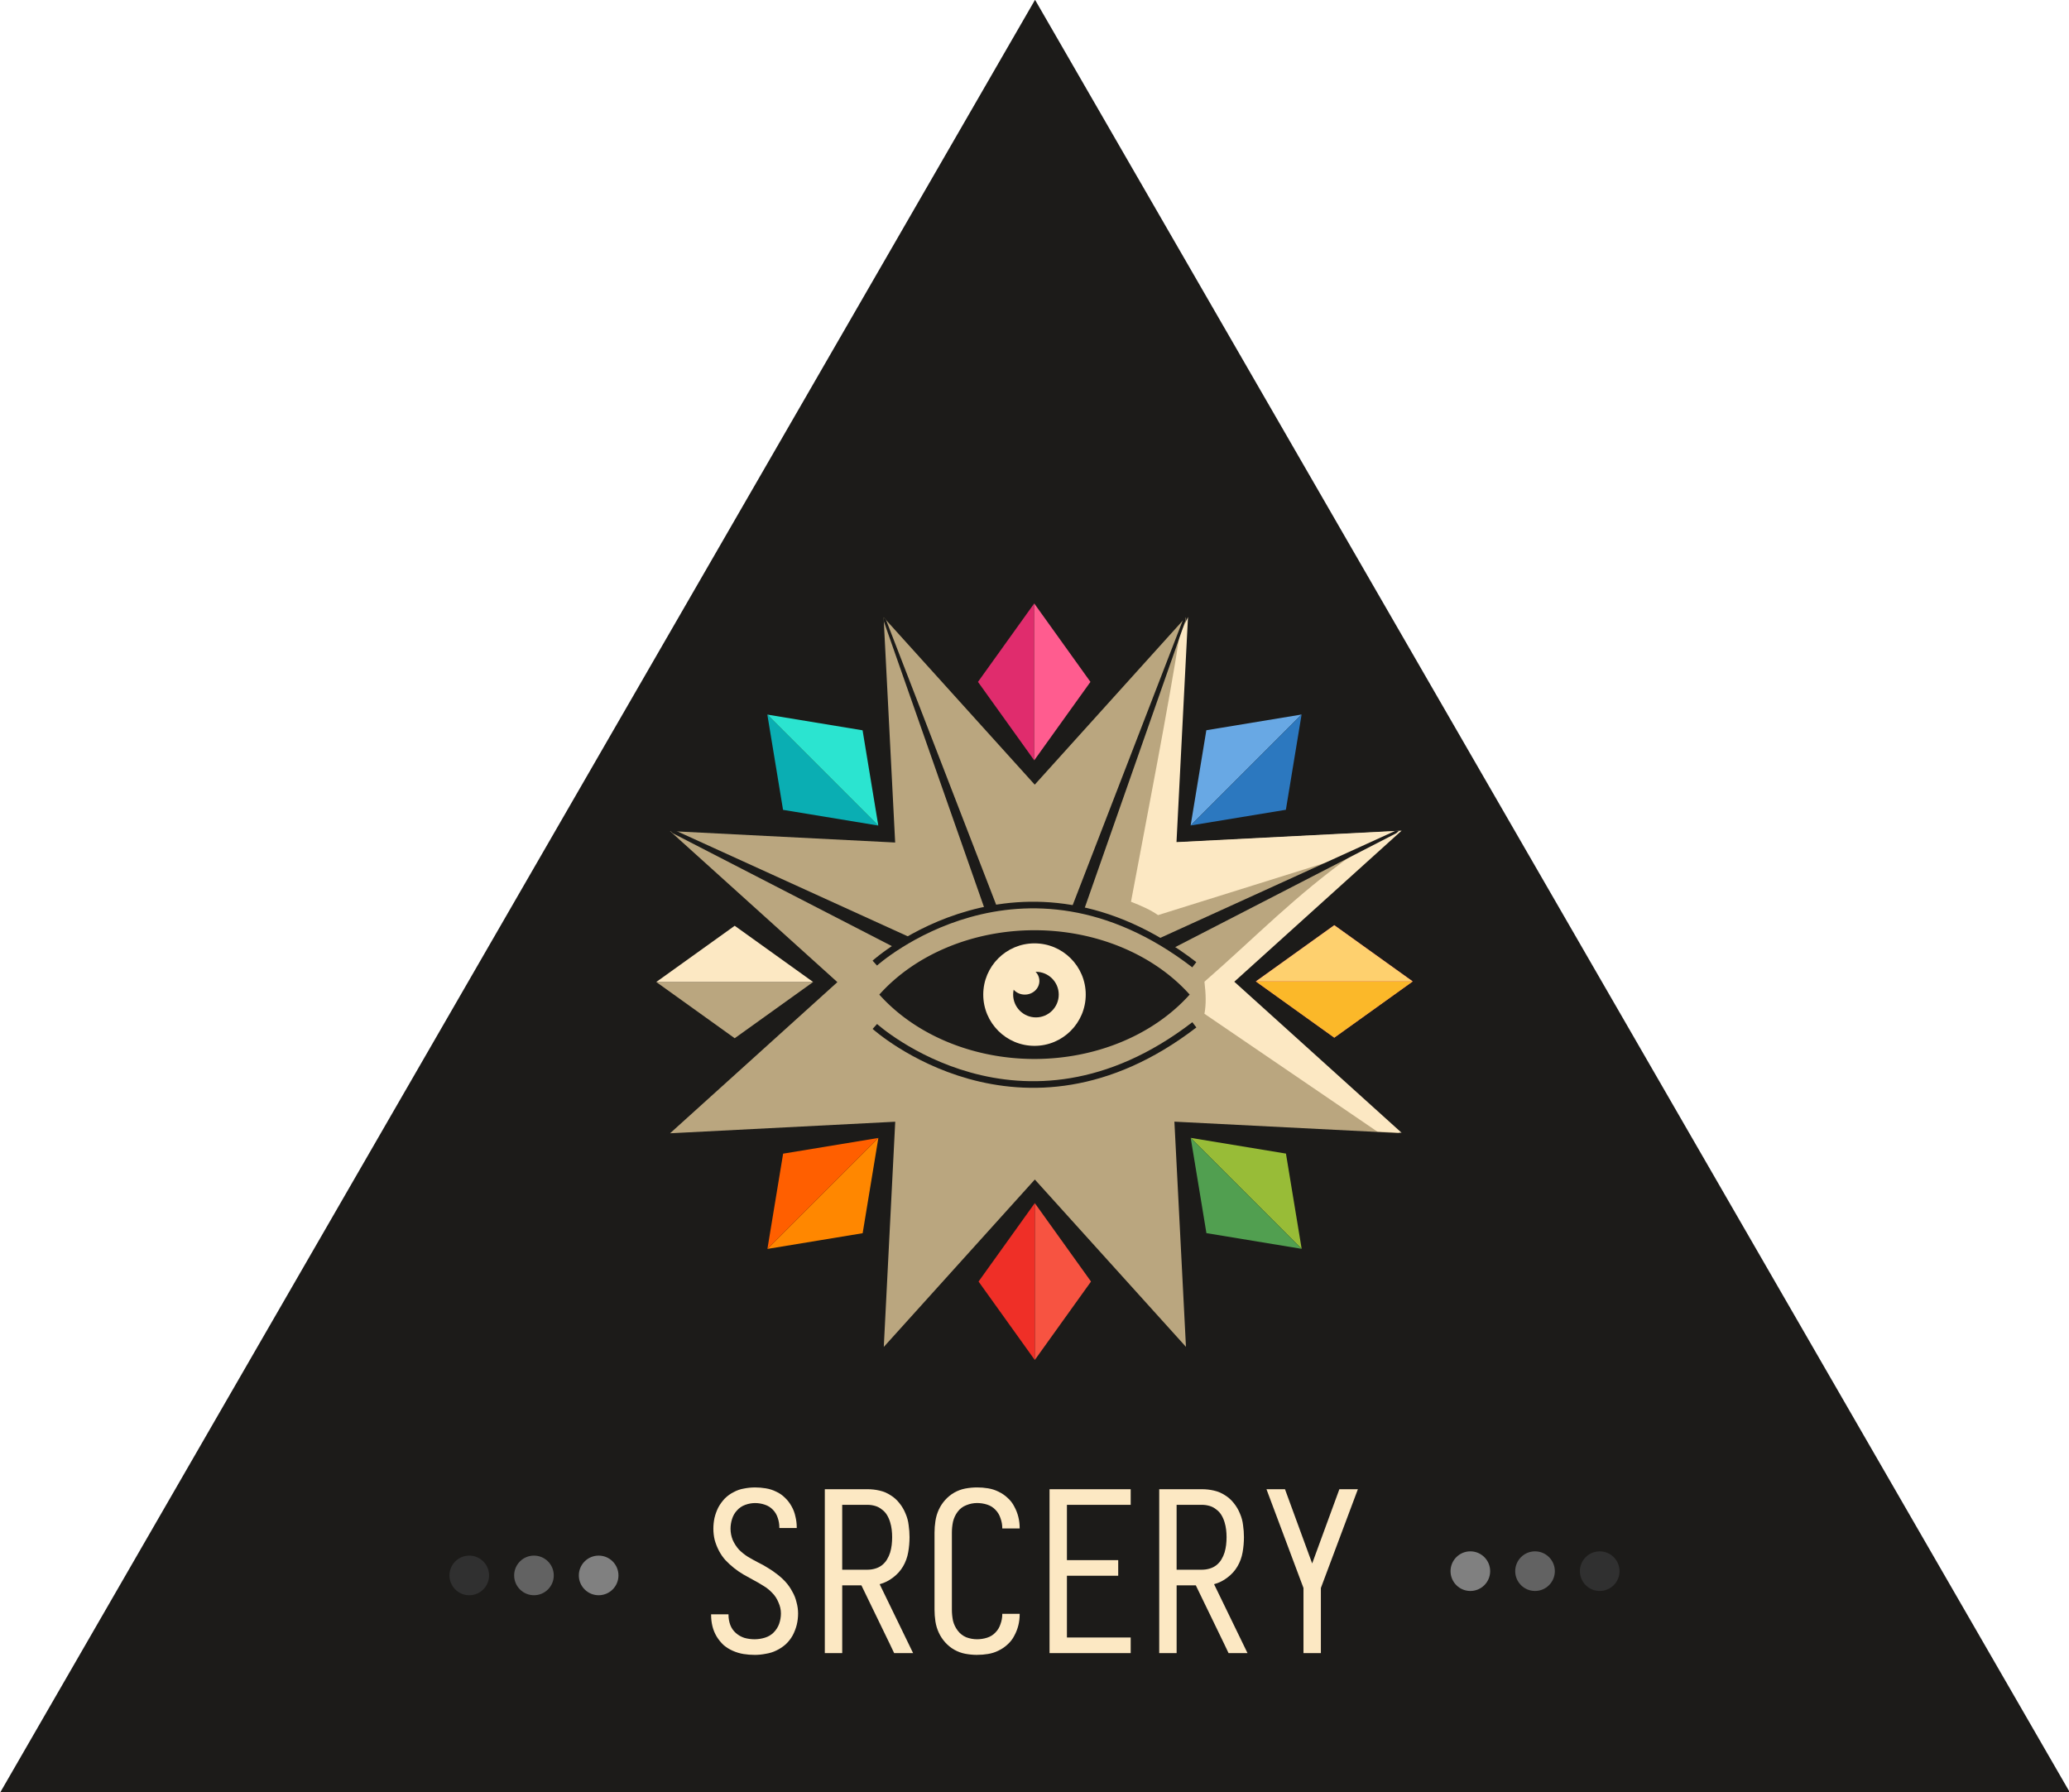 <svg height="541.862" viewBox="0 0 165.547 143.368" width="625.688" xmlns="http://www.w3.org/2000/svg"><g transform="translate(-48.886 -15.493)"><path d="m71.684 54.92 28.648-49.62 28.648-49.62 28.648 49.62 28.648 49.62-57.296-0z" fill="#1c1b19" transform="matrix(1.445 0 0 1.445 -54.673 79.52)"/><path d="m94.704 91.458-6.043-16.993-16.289 7.743 7.743-16.289-16.993-6.043 16.993-6.043-7.743-16.289 16.289 7.743 6.043-16.993 6.043 16.993 16.289-7.743-7.743 16.289 16.993 6.043-16.993 6.043 7.743 16.289-16.289-7.743z" fill="#baa67f" stroke-linejoin="round" stroke-width=".529" transform="matrix(.383 .924 -.924 .383 150.736 -16.377)"/><path d="m131.658 89.913a15.393 12.582 0 0 0 -12.415 5.15 15.393 12.582 0 0 0 12.415 5.15 15.393 12.582 0 0 0 12.417-5.153 15.393 12.582 0 0 0 -12.417-5.147z" fill="#1c1b19"/><circle cx="131.659" cy="95.063" fill="#fce8c3" r="4.1"/><circle cx="131.775" cy="95.063" fill="#1c1b19" r="1.824"/><ellipse cx="130.885" cy="93.972" fill="#fce8c3" rx="1.165" ry="1.091"/><path d="m118.885 97.611s11.678 10.538 25.565-.129" fill="none" stroke="#1c1b19" stroke-width=".529"/><path d="m143.941 64.855-.665 1.417c-.853 5.515-2.626 14.595-3.896 21.364.856.332 1.588.66 2.164 1.068l15.664-4.901c-4.716 3.351-7.833 6.642-11.951 10.229.119 1.002.143 1.805 0 2.565l13.822 9.42 1.954.1-13.387-12.085 13.387-12.086-18.012.92z" fill="#fce8c3"/><path d="m102.985 81.962-.306-.016.231.208 17.803 9.169 1.196-.745z" fill="#1c1b19"/><g fill="#fce8c3" stroke-width=".265" transform="translate(2.988 1.745)"><path d="m106.275 146.142q-.446 0-.892-.071-.428-.071-.838-.25-.41-.178-.749-.464-.321-.303-.553-.678-.232-.392-.339-.821-.107-.446-.107-.892v-.071h1.391v.053q0 .41.143.803.143.375.446.642.303.268.696.392.392.107.803.107.41 0 .821-.125.41-.125.696-.41.303-.303.446-.696.143-.41.143-.838 0-.446-.196-.874-.178-.446-.499-.767-.321-.339-.714-.571-.392-.25-.803-.464-.392-.214-.803-.446-.392-.232-.749-.517-.357-.285-.678-.624-.303-.339-.517-.749-.214-.41-.339-.856-.107-.446-.107-.91 0-.428.089-.856.107-.446.303-.838.214-.392.517-.714.321-.321.714-.517.392-.214.821-.285.446-.089.892-.089.428 0 .856.071.446.071.838.268.392.178.696.482.321.303.535.696.214.375.303.803.107.428.107.856v.071h-1.391v-.053q0-.375-.125-.749-.125-.392-.392-.66-.268-.285-.66-.41-.375-.125-.767-.125-.392 0-.785.143-.392.143-.66.446-.268.285-.392.678-.125.392-.125.785 0 .464.178.91.196.428.499.767.321.321.714.571.392.232.803.446.41.196.803.446.392.232.749.517.375.285.678.624.303.339.517.749.232.392.339.856.125.446.125.892 0 .464-.107.91-.107.428-.321.838-.214.392-.553.714-.339.303-.749.499-.392.196-.856.268-.446.089-.892.089z"/><path d="m111.894 145.999v-13.111h3.425q.482 0 .945.107.482.107.892.375.41.25.714.642.303.375.482.821.196.446.25.928.071.482.071.963 0 .607-.107 1.213-.107.607-.41 1.124-.303.517-.803.892-.482.375-1.07.535l2.676 5.512h-1.516l-.392-.821-2.23-4.602h-1.534v5.423zm3.425-6.671q.303 0 .607-.089.303-.089.535-.268.25-.196.41-.464.161-.268.25-.553.089-.303.125-.607.036-.303.036-.624 0-.303-.036-.606-.036-.303-.125-.589-.089-.303-.25-.571-.161-.268-.41-.446-.232-.196-.535-.285-.303-.089-.607-.089h-2.034v5.191z"/><path d="m124.078 146.142q-.464 0-.945-.089-.464-.089-.874-.321-.41-.232-.731-.589-.321-.357-.517-.785-.196-.428-.268-.892-.071-.482-.071-.945v-6.154q0-.464.071-.928.071-.482.268-.91.196-.428.517-.785.321-.357.731-.589.41-.232.874-.321.482-.089.945-.089.446 0 .874.071.446.071.838.268.41.196.731.499.339.303.535.696.214.392.321.821.107.428.107.874v.053h-1.391v-.036q0-.392-.143-.785-.125-.392-.41-.678-.268-.285-.66-.41-.392-.125-.803-.125-.446 0-.874.178-.41.161-.678.517-.268.357-.375.803-.089.428-.089.874v6.154q0 .446.089.892.107.428.375.785.268.357.678.535.428.161.874.161.41 0 .803-.125.392-.125.66-.41.285-.285.41-.678.143-.392.143-.785v-.036h1.391v.053q0 .446-.107.874-.107.428-.321.821-.196.392-.535.696-.321.303-.731.499-.392.196-.838.268-.428.071-.874.071z"/><path d="m129.875 145.999v-13.111h6.493v1.249h-5.102v4.424h4.103v1.249h-4.103v4.941h5.102v1.249z"/><path d="m138.651 145.999v-13.111h3.425q.482 0 .945.107.482.107.892.375.41.25.714.642.303.375.482.821.196.446.25.928.071.482.071.963 0 .607-.107 1.213-.107.607-.41 1.124-.303.517-.803.892-.482.375-1.07.535l2.676 5.512h-1.516l-.392-.821-2.23-4.602h-1.534v5.423zm3.425-6.671q.303 0 .607-.089.303-.089.535-.268.25-.196.41-.464.161-.268.25-.553.089-.303.125-.607.036-.303.036-.624 0-.303-.036-.606-.036-.303-.125-.589-.089-.303-.25-.571-.161-.268-.41-.446-.232-.196-.535-.285-.303-.089-.607-.089h-2.034v5.191z"/><path d="m150.193 145.999v-5.209l-2.961-7.902h1.481l2.176 5.94 2.176-5.94h1.481l-2.961 7.902v5.209z"/></g><g fill="#baa67f"><circle cx="166.533" cy="141.189" fill="#808080" r="1.585"/><circle cx="171.708" cy="141.189" fill="#626262" r="1.585"/><circle cx="176.884" cy="141.189" fill="#303030" r="1.585"/></g><g fill="#baa67f"><circle cx="86.434" cy="141.53" fill="#303030" r="1.585"/><circle cx="91.61" cy="141.53" fill="#626262" r="1.585"/><circle cx="96.786" cy="141.53" fill="#808080" r="1.585"/></g><g transform="translate(-.196)"><path d="m119.077 92.543s11.678-10.538 25.565.129" fill="none" stroke="#1c1b19" stroke-width=".529"/><g fill="#1c1b19"><path d="m143.736 65.083.205-.228-.016.31-8.129 23.18-.978-.202z"/><path d="m160.727 81.962.306-.016-.231.208-17.803 9.169-1.196-.745z"/><path d="m119.975 65.083-.205-.228.016.31 8.129 23.18.978-.202z"/><path d="m102.985 81.962-.306-.016.231.208 17.803 9.169 1.196-.745z"/></g></g><path d="m155.602 94.032c0 6.612-2.68 12.597-7.013 16.93-4.333 4.333-10.319 7.013-16.93 7.013s-12.597-2.68-16.93-7.013c-4.333-4.333-7.013-10.319-7.013-16.93 0-6.612 2.68-12.597 7.013-16.93 4.333-4.333 10.319-7.013 16.93-7.013s12.597 2.68 16.93 7.013 7.013 10.319 7.013 16.93z" fill="none" stroke-miterlimit="0" stroke-width="1"/><g stroke-linejoin="round" stroke-width=".038"><g transform="matrix(0 2.022 -2.022 0 390.299 -22.244)"><path d="m57.494 119.154-2.225-3.104 2.225-3.104" fill="#e02c6d"/><path d="m57.494 112.946 2.225 3.104-2.225 3.104" fill="#ff5c8f"/></g><g transform="matrix(1.43 1.43 -1.43 1.43 232.326 -171.073)"><path d="m57.494 119.154-2.225-3.104 2.225-3.104" fill="#68a8e4"/><path d="m57.494 112.946 2.225 3.104-2.225 3.104" fill="#2c78bf"/></g><g transform="matrix(2.022 0 0 2.022 15.384 -164.608)"><path d="m57.494 119.154-2.225-3.104 2.225-3.104" fill="#e02c6d"/><path d="m57.494 112.946 2.225 3.104-2.225 3.104" fill="#ff5c8f"/></g><g transform="matrix(1.43 -1.43 1.43 1.43 -133.446 -6.634)"><path d="m57.494 119.154-2.225-3.104 2.225-3.104" fill="#0aaeb3"/><path d="m57.494 112.946 2.225 3.104-2.225 3.104" fill="#2be4d0"/></g><g transform="matrix(0 -2.022 2.022 0 -126.981 210.308)"><path d="m57.494 119.154-2.225-3.104 2.225-3.104" fill="#baa67f"/><path d="m57.494 112.946 2.225 3.104-2.225 3.104" fill="#fce8c3"/></g><g transform="matrix(-1.43 -1.43 1.43 -1.43 30.993 359.138)"><path d="m57.494 119.154-2.225-3.104 2.225-3.104" fill="#ff8700"/><path d="m57.494 112.946 2.225 3.104-2.225 3.104" fill="#ff5f00"/></g><g transform="matrix(-2.022 0 0 -2.022 247.935 352.672)"><path d="m57.494 119.154-2.225-3.104 2.225-3.104" fill="#f75341"/><path d="m57.494 112.946 2.225 3.104-2.225 3.104" fill="#ef2f27"/></g><g transform="matrix(-1.43 1.43 -1.43 -1.43 396.765 194.699)"><path d="m57.494 119.154-2.225-3.104 2.225-3.104" fill="#98bc37"/><path d="m57.494 112.946 2.225 3.104-2.225 3.104" fill="#519f50"/></g><g transform="matrix(0 2.022 -2.022 0 390.299 -22.244)"><path d="m57.494 119.154-2.225-3.104 2.225-3.104" fill="#fed06e"/><path d="m57.494 112.946 2.225 3.104-2.225 3.104" fill="#fbb829"/></g></g></g></svg>